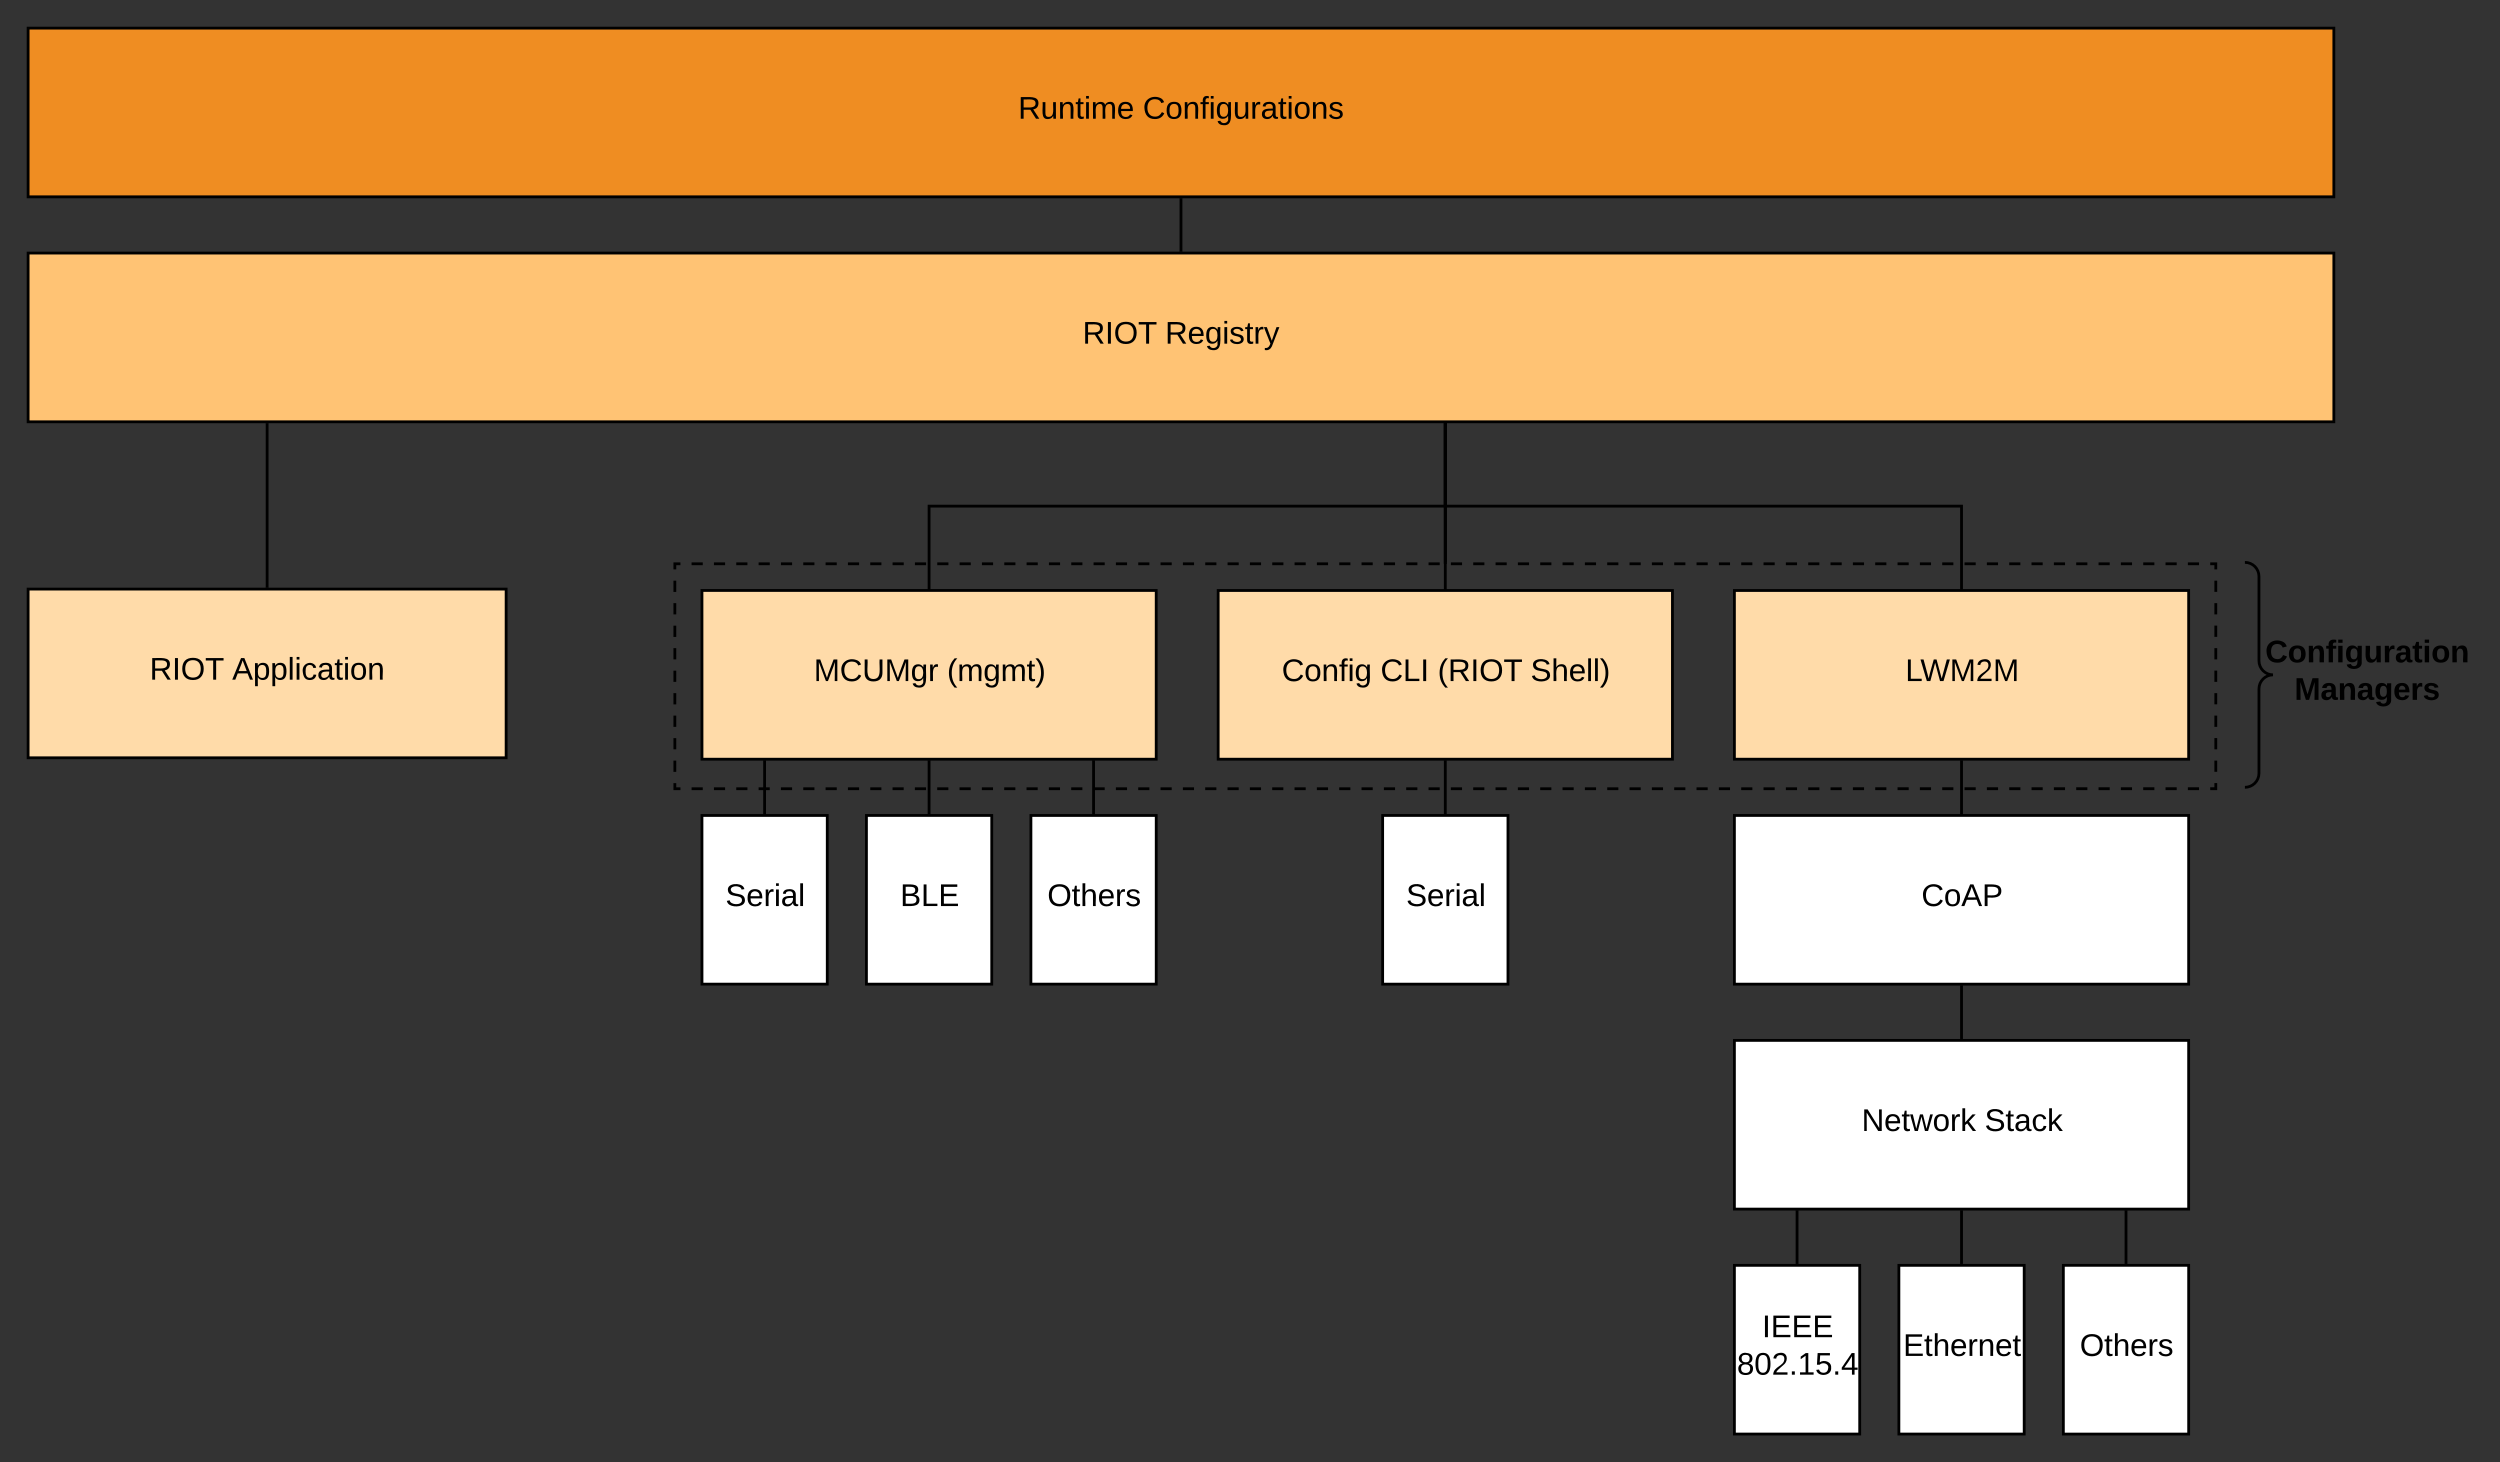 <svg xmlns="http://www.w3.org/2000/svg" xmlns:xlink="http://www.w3.org/1999/xlink" xmlns:lucid="lucid" width="1778.18" height="1040"><rect width="100%" height="100%" fill="#333333" stroke="none"/><g transform="translate(-40 -20)" lucid:page-tab-id="0_0"><path d="M520 421h1096.02v160H520z" fill-opacity="0"/><path d="M531.9 421h7.96m7.94 0h7.94m7.94 0h7.94m7.95 0h7.94m7.95 0h7.94m7.93 0h7.95m7.94 0h7.94m7.94 0h7.95m7.94 0h7.93m7.94 0h7.94m7.96 0h7.94m7.94 0h7.94m7.95 0h7.94m7.94 0h7.95m7.94 0h7.94m7.94 0h7.94m7.94 0H794m7.95 0h7.94m7.93 0h7.94m7.95 0h7.94m7.94 0h7.94m7.94 0h7.95m7.94 0h7.94m7.95 0h7.94m7.94 0h7.94m7.94 0h7.94m7.95 0h7.95m7.94 0h7.93m7.94 0h7.95m7.94 0h7.94m7.94 0h7.95m7.93 0h7.94m7.94 0h7.95m7.95 0h7.94m7.94 0h7.94m7.94 0h7.95m7.95 0h7.94m7.93 0h7.95m7.94 0h7.94m7.94 0h7.94m7.95 0h7.93m7.94 0h7.94m7.95 0h7.95m7.94 0h7.94m7.94 0h7.95m7.94 0h7.95m7.94 0h7.93m7.95 0h7.94m7.94 0h7.94m7.94 0h7.95m7.93 0h7.94m7.94 0h7.96m7.94 0h7.94m7.94 0h7.94m7.95 0h7.94m7.95 0h7.94m7.94 0h7.94m7.94 0h7.94m7.94 0h7.95m7.94 0h7.93m7.94 0h7.94m7.96 0h7.94m7.94 0h7.94m7.95 0h7.94m7.94 0h7.95m7.94 0h7.94m7.94 0h7.94m7.94 0h7.94m7.95 0h3.97v4m0 8v8m0 8v8m0 8v8m0 8v8m0 8v8m0 8v8m0 8v8m0 8v8m0 8v8m0 8v4h-3.97m-7.95 0h-7.94m-7.94 0h-7.94m-7.94 0h-7.95m-7.95 0h-7.94m-7.93 0h-7.94m-7.95 0h-7.94m-7.94 0h-7.94m-7.95 0h-7.93m-7.94 0h-7.94m-7.95 0h-7.95m-7.94 0h-7.94m-7.94 0h-7.94m-7.95 0h-7.95m-7.94 0h-7.93m-7.95 0h-7.94m-7.94 0h-7.94m-7.94 0H1342m-7.93 0h-7.94m-7.94 0h-7.96m-7.94 0h-7.94m-7.94 0h-7.94m-7.95 0h-7.94m-7.95 0h-7.94m-7.93 0h-7.95m-7.94 0h-7.94m-7.94 0h-7.95m-7.94 0h-7.93m-7.94 0h-7.94m-7.96 0h-7.94m-7.94 0h-7.94m-7.94 0h-7.95m-7.94 0h-7.95m-7.94 0h-7.94m-7.94 0h-7.94m-7.94 0h-7.94m-7.95 0h-7.94m-7.93 0h-7.94m-7.94 0h-7.96m-7.94 0h-7.94m-7.94 0h-7.95m-7.94 0h-7.94m-7.95 0h-7.94m-7.94 0h-7.94m-7.94 0h-7.94m-7.95 0h-7.95m-7.94 0h-7.93m-7.94 0h-7.95m-7.94 0h-7.94m-7.94 0h-7.94m-7.95 0h-7.94m-7.94 0h-7.95m-7.95 0h-7.94m-7.94 0h-7.94m-7.94 0h-7.95m-7.95 0h-7.94m-7.93 0h-7.94m-7.95 0h-7.94m-7.94 0h-7.94m-7.95 0h-7.93m-7.94 0H659m-7.95 0h-7.95m-7.94 0h-7.94m-7.94 0h-7.95m-7.94 0h-7.95m-7.94 0h-7.93m-7.95 0h-7.94m-7.94 0h-7.94m-7.94 0h-7.95m-7.93 0H520v-4m0-8v-8m0-8v-8m0-8v-8m0-8v-8m0-8v-8m0-8v-8m0-8v-8m0-8v-8m0-8v-8m0-8v-4h3.97" stroke="#000" stroke-width="2" fill="none"/><path d="M60 200h1640v120H60z" stroke="#000" stroke-width="2" fill="#ffc374"/><use xlink:href="#a" transform="matrix(1,0,0,1,65,205) translate(745 59.444)"/><use xlink:href="#b" transform="matrix(1,0,0,1,65,205) translate(803.704 59.444)"/><path d="M539.28 600h89.13v120H539.3z" stroke="#000" stroke-width="2" fill="#fff"/><use xlink:href="#c" transform="matrix(1,0,0,1,544.276,605) translate(11.698 59.444)"/><path d="M656.27 600h89.13v120h-89.13z" stroke="#000" stroke-width="2" fill="#fff"/><use xlink:href="#d" transform="matrix(1,0,0,1,661.266,605) translate(19.012 59.444)"/><path d="M773.26 600h89.13v120h-89.14z" stroke="#000" stroke-width="2" fill="#fff"/><use xlink:href="#e" transform="matrix(1,0,0,1,778.256,605) translate(6.698 59.444)"/><path d="M539.28 440h323.1v120H539.3z" stroke="#000" stroke-width="2" fill="#ffdba9"/><use xlink:href="#f" transform="matrix(1,0,0,1,544.276,445) translate(74.562 59.444)"/><use xlink:href="#g" transform="matrix(1,0,0,1,544.276,445) translate(169.315 59.444)"/><path d="M906.45 440h323.12v120H906.45z" stroke="#000" stroke-width="2" fill="#ffdba9"/><use xlink:href="#h" transform="matrix(1,0,0,1,911.452,445) translate(40.21 59.444)"/><use xlink:href="#i" transform="matrix(1,0,0,1,911.452,445) translate(110.457 59.444)"/><use xlink:href="#j" transform="matrix(1,0,0,1,911.452,445) translate(151.136 59.444)"/><use xlink:href="#k" transform="matrix(1,0,0,1,911.452,445) translate(217.185 59.444)"/><path d="M1273.63 440h323.1v120h-323.1z" stroke="#000" stroke-width="2" fill="#ffdba9"/><use xlink:href="#l" transform="matrix(1,0,0,1,1278.627,445) translate(116.568 59.444)"/><path d="M60 439h340v120H60z" stroke="#000" stroke-width="2" fill="#ffdba9"/><use xlink:href="#a" transform="matrix(1,0,0,1,65,444) translate(81.42 59.444)"/><use xlink:href="#m" transform="matrix(1,0,0,1,65,444) translate(140.123 59.444)"/><path d="M1273.63 600h323.1v120h-323.1z" stroke="#000" stroke-width="2" fill="#fff"/><use xlink:href="#n" transform="matrix(1,0,0,1,1278.627,605) translate(128.019 59.444)"/><path d="M1273.63 760h323.1v120h-323.1z" stroke="#000" stroke-width="2" fill="#fff"/><use xlink:href="#o" transform="matrix(1,0,0,1,1278.627,765) translate(85.488 59.444)"/><use xlink:href="#p" transform="matrix(1,0,0,1,1278.627,765) translate(172.957 59.444)"/><path d="M1273.63 920h89.13v120h-89.13z" stroke="#000" stroke-width="2" fill="#fff"/><use xlink:href="#q" transform="matrix(1,0,0,1,1278.627,925) translate(14.691 46.111)"/><use xlink:href="#r" transform="matrix(1,0,0,1,1278.627,925) translate(-3.21 72.778)"/><path d="M1390.62 920h89.13v120h-89.13z" stroke="#000" stroke-width="2" fill="#fff"/><use xlink:href="#s" transform="matrix(1,0,0,1,1395.617,925) translate(-1.944 59.444)"/><path d="M1507.6 920h89.14v120h-89.13z" stroke="#000" stroke-width="2" fill="#fff"/><use xlink:href="#e" transform="matrix(1,0,0,1,1512.607,925) translate(6.698 59.444)"/><path d="M1023.44 600h89.14v120h-89.14z" stroke="#000" stroke-width="2" fill="#fff"/><use xlink:href="#c" transform="matrix(1,0,0,1,1028.442,605) translate(11.698 59.444)"/><path d="M60 40h1640v120H60z" stroke="#000" stroke-width="2" fill="#ef8d22"/><use xlink:href="#t" transform="matrix(1,0,0,1,65,45) translate(699.167 59.444)"/><use xlink:href="#u" transform="matrix(1,0,0,1,65,45) translate(787.87 59.444)"/><path d="M1068 599v-38" stroke="#000" stroke-width="2" fill="none"/><path d="M1069 600h-2v-1h2zM1069 561h-2v-1h2z"/><path d="M817.82 599v-38" stroke="#000" stroke-width="2" fill="none"/><path d="M818.82 600h-2v-1h2zM818.82 561h-2v-1h2z"/><path d="M700.83 599v-38" stroke="#000" stroke-width="2" fill="none"/><path d="M701.83 600h-2v-1h2zM701.83 561h-2v-1h2z"/><path d="M583.84 599v-38" stroke="#000" stroke-width="2" fill="none"/><path d="M584.84 600h-2v-1h2zM584.84 561h-2v-1h2z"/><path d="M1435.18 599v-38" stroke="#000" stroke-width="2" fill="none"/><path d="M1436.18 600h-2v-1h2zM1436.18 561h-2v-1h2z"/><path d="M1435.18 759v-38" stroke="#000" stroke-width="2" fill="none"/><path d="M1436.18 760h-2v-1h2zM1436.18 721h-2v-1h2z"/><path d="M1318.2 919v-38" stroke="#000" stroke-width="2" fill="none"/><path d="M1319.2 920h-2v-1h2zM1319.2 881h-2v-1h2z"/><path d="M1435.18 919v-38" stroke="#000" stroke-width="2" fill="none"/><path d="M1436.18 920h-2v-1h2zM1436.18 881h-2v-1h2z"/><path d="M1552.17 919v-38" stroke="#000" stroke-width="2" fill="none"/><path d="M1553.17 920h-2v-1h2zM1553.17 881h-2v-1h2z"/><path d="M880 199v-38" stroke="#000" stroke-width="2" fill="none"/><path d="M881 200h-2v-1h2zM881 161h-2v-1h2z"/><path d="M1636.74 420H1780v160h-143.26z" fill="none"/><path d="M1636.74 580c5.52 0 10-4.48 10-10v-60c0-5.52 4.48-10 10-10-5.52 0-10-4.48-10-10v-60c0-5.52-4.48-10-10-10" stroke="#000" stroke-width="2" fill="none"/><use xlink:href="#v" transform="matrix(1,0,0,1,1671.742,425) translate(-20.562 66.111)"/><use xlink:href="#w" transform="matrix(1,0,0,1,1671.742,425) translate(0.241 92.778)"/><path d="M230 438V321" stroke="#000" stroke-width="2" fill="none"/><path d="M231 439h-2v-1h2zM231 321h-2v-1h2z"/><path d="M1068 420v-99" stroke="#000" stroke-width="2" fill="none"/><path d="M1069 421h-2v-1h2zM1069 321h-2v-1h2z"/><path d="M700.83 439v-59H1068v-59" stroke="#000" stroke-width="2" fill="none"/><path d="M701.83 440h-2v-1h2zM1069 321h-2v-1h2z"/><path d="M1068 420v-99" stroke="#000" stroke-width="2" fill="none"/><path d="M1069 421h-2v-1h2zM1069 321h-2v-1h2z"/><path d="M1068 439V321" stroke="#000" stroke-width="2" fill="none"/><path d="M1069 440h-2v-1h2zM1069 321h-2v-1h2z"/><path d="M1435.18 439v-59H1068v-59" stroke="#000" stroke-width="2" fill="none"/><path d="M1436.18 440h-2v-1h2zM1069 321h-2v-1h2z"/><defs><path d="M233-177c-1 41-23 64-60 70L243 0h-38l-65-103H63V0H30v-248c88 3 205-21 203 71zM63-129c60-2 137 13 137-47 0-61-80-42-137-45v92" id="x"/><path d="M33 0v-248h34V0H33" id="y"/><path d="M140-251c81 0 123 46 123 126C263-46 219 4 140 4 59 4 17-45 17-125s42-126 123-126zm0 227c63 0 89-41 89-101s-29-99-89-99c-61 0-89 39-89 99S79-25 140-24" id="z"/><path d="M127-220V0H93v-220H8v-28h204v28h-85" id="A"/><g id="a"><use transform="matrix(0.062,0,0,0.062,0,0)" xlink:href="#x"/><use transform="matrix(0.062,0,0,0.062,15.988,0)" xlink:href="#y"/><use transform="matrix(0.062,0,0,0.062,22.16,0)" xlink:href="#z"/><use transform="matrix(0.062,0,0,0.062,39.444,0)" xlink:href="#A"/></g><path d="M100-194c63 0 86 42 84 106H49c0 40 14 67 53 68 26 1 43-12 49-29l28 8c-11 28-37 45-77 45C44 4 14-33 15-96c1-61 26-98 85-98zm52 81c6-60-76-77-97-28-3 7-6 17-6 28h103" id="B"/><path d="M177-190C167-65 218 103 67 71c-23-6-38-20-44-43l32-5c15 47 100 32 89-28v-30C133-14 115 1 83 1 29 1 15-40 15-95c0-56 16-97 71-98 29-1 48 16 59 35 1-10 0-23 2-32h30zM94-22c36 0 50-32 50-73 0-42-14-75-50-75-39 0-46 34-46 75s6 73 46 73" id="C"/><path d="M24-231v-30h32v30H24zM24 0v-190h32V0H24" id="D"/><path d="M135-143c-3-34-86-38-87 0 15 53 115 12 119 90S17 21 10-45l28-5c4 36 97 45 98 0-10-56-113-15-118-90-4-57 82-63 122-42 12 7 21 19 24 35" id="E"/><path d="M59-47c-2 24 18 29 38 22v24C64 9 27 4 27-40v-127H5v-23h24l9-43h21v43h35v23H59v120" id="F"/><path d="M114-163C36-179 61-72 57 0H25l-1-190h30c1 12-1 29 2 39 6-27 23-49 58-41v29" id="G"/><path d="M179-190L93 31C79 59 56 82 12 73V49c39 6 53-20 64-50L1-190h34L92-34l54-156h33" id="H"/><g id="b"><use transform="matrix(0.062,0,0,0.062,0,0)" xlink:href="#x"/><use transform="matrix(0.062,0,0,0.062,15.988,0)" xlink:href="#B"/><use transform="matrix(0.062,0,0,0.062,28.333,0)" xlink:href="#C"/><use transform="matrix(0.062,0,0,0.062,40.679,0)" xlink:href="#D"/><use transform="matrix(0.062,0,0,0.062,45.556,0)" xlink:href="#E"/><use transform="matrix(0.062,0,0,0.062,56.667,0)" xlink:href="#F"/><use transform="matrix(0.062,0,0,0.062,62.84,0)" xlink:href="#G"/><use transform="matrix(0.062,0,0,0.062,70.185,0)" xlink:href="#H"/></g><path d="M185-189c-5-48-123-54-124 2 14 75 158 14 163 119 3 78-121 87-175 55-17-10-28-26-33-46l33-7c5 56 141 63 141-1 0-78-155-14-162-118-5-82 145-84 179-34 5 7 8 16 11 25" id="I"/><path d="M141-36C126-15 110 5 73 4 37 3 15-17 15-53c-1-64 63-63 125-63 3-35-9-54-41-54-24 1-41 7-42 31l-33-3c5-37 33-52 76-52 45 0 72 20 72 64v82c-1 20 7 32 28 27v20c-31 9-61-2-59-35zM48-53c0 20 12 33 32 33 41-3 63-29 60-74-43 2-92-5-92 41" id="J"/><path d="M24 0v-261h32V0H24" id="K"/><g id="c"><use transform="matrix(0.062,0,0,0.062,0,0)" xlink:href="#I"/><use transform="matrix(0.062,0,0,0.062,14.815,0)" xlink:href="#B"/><use transform="matrix(0.062,0,0,0.062,27.16,0)" xlink:href="#G"/><use transform="matrix(0.062,0,0,0.062,34.506,0)" xlink:href="#D"/><use transform="matrix(0.062,0,0,0.062,39.383,0)" xlink:href="#J"/><use transform="matrix(0.062,0,0,0.062,51.728,0)" xlink:href="#K"/></g><path d="M160-131c35 5 61 23 61 61C221 17 115-2 30 0v-248c76 3 177-17 177 60 0 33-19 50-47 57zm-97-11c50-1 110 9 110-42 0-47-63-36-110-37v79zm0 115c55-2 124 14 124-45 0-56-70-42-124-44v89" id="L"/><path d="M30 0v-248h33v221h125V0H30" id="M"/><path d="M30 0v-248h187v28H63v79h144v27H63v87h162V0H30" id="N"/><g id="d"><use transform="matrix(0.062,0,0,0.062,0,0)" xlink:href="#L"/><use transform="matrix(0.062,0,0,0.062,14.815,0)" xlink:href="#M"/><use transform="matrix(0.062,0,0,0.062,27.16,0)" xlink:href="#N"/></g><path d="M106-169C34-169 62-67 57 0H25v-261h32l-1 103c12-21 28-36 61-36 89 0 53 116 60 194h-32v-121c2-32-8-49-39-48" id="O"/><g id="e"><use transform="matrix(0.062,0,0,0.062,0,0)" xlink:href="#z"/><use transform="matrix(0.062,0,0,0.062,17.284,0)" xlink:href="#F"/><use transform="matrix(0.062,0,0,0.062,23.457,0)" xlink:href="#O"/><use transform="matrix(0.062,0,0,0.062,35.802,0)" xlink:href="#B"/><use transform="matrix(0.062,0,0,0.062,48.148,0)" xlink:href="#G"/><use transform="matrix(0.062,0,0,0.062,55.494,0)" xlink:href="#E"/></g><path d="M240 0l2-218c-23 76-54 145-80 218h-23L58-218 59 0H30v-248h44l77 211c21-75 51-140 76-211h43V0h-30" id="P"/><path d="M212-179c-10-28-35-45-73-45-59 0-87 40-87 99 0 60 29 101 89 101 43 0 62-24 78-52l27 14C228-24 195 4 139 4 59 4 22-46 18-125c-6-104 99-153 187-111 19 9 31 26 39 46" id="Q"/><path d="M232-93c-1 65-40 97-104 97C67 4 28-28 28-90v-158h33c8 89-33 224 67 224 102 0 64-133 71-224h33v155" id="R"/><g id="f"><use transform="matrix(0.062,0,0,0.062,0,0)" xlink:href="#P"/><use transform="matrix(0.062,0,0,0.062,18.457,0)" xlink:href="#Q"/><use transform="matrix(0.062,0,0,0.062,34.444,0)" xlink:href="#R"/><use transform="matrix(0.062,0,0,0.062,50.432,0)" xlink:href="#P"/><use transform="matrix(0.062,0,0,0.062,68.889,0)" xlink:href="#C"/><use transform="matrix(0.062,0,0,0.062,81.235,0)" xlink:href="#G"/></g><path d="M87 75C49 33 22-17 22-94c0-76 28-126 65-167h31c-38 41-64 92-64 168S80 34 118 75H87" id="S"/><path d="M210-169c-67 3-38 105-44 169h-31v-121c0-29-5-50-35-48C34-165 62-65 56 0H25l-1-190h30c1 10-1 24 2 32 10-44 99-50 107 0 11-21 27-35 58-36 85-2 47 119 55 194h-31v-121c0-29-5-49-35-48" id="T"/><path d="M33-261c38 41 65 92 65 168S71 34 33 75H2C39 34 66-17 66-93S39-220 2-261h31" id="U"/><g id="g"><use transform="matrix(0.062,0,0,0.062,0,0)" xlink:href="#S"/><use transform="matrix(0.062,0,0,0.062,7.346,0)" xlink:href="#T"/><use transform="matrix(0.062,0,0,0.062,25.802,0)" xlink:href="#C"/><use transform="matrix(0.062,0,0,0.062,38.148,0)" xlink:href="#T"/><use transform="matrix(0.062,0,0,0.062,56.605,0)" xlink:href="#F"/><use transform="matrix(0.062,0,0,0.062,62.778,0)" xlink:href="#U"/></g><path d="M100-194c62-1 85 37 85 99 1 63-27 99-86 99S16-35 15-95c0-66 28-99 85-99zM99-20c44 1 53-31 53-75 0-43-8-75-51-75s-53 32-53 75 10 74 51 75" id="V"/><path d="M117-194c89-4 53 116 60 194h-32v-121c0-31-8-49-39-48C34-167 62-67 57 0H25l-1-190h30c1 10-1 24 2 32 11-22 29-35 61-36" id="W"/><path d="M101-234c-31-9-42 10-38 44h38v23H63V0H32v-167H5v-23h27c-7-52 17-82 69-68v24" id="X"/><g id="h"><use transform="matrix(0.062,0,0,0.062,0,0)" xlink:href="#Q"/><use transform="matrix(0.062,0,0,0.062,15.988,0)" xlink:href="#V"/><use transform="matrix(0.062,0,0,0.062,28.333,0)" xlink:href="#W"/><use transform="matrix(0.062,0,0,0.062,40.679,0)" xlink:href="#X"/><use transform="matrix(0.062,0,0,0.062,46.852,0)" xlink:href="#D"/><use transform="matrix(0.062,0,0,0.062,51.728,0)" xlink:href="#C"/></g><g id="i"><use transform="matrix(0.062,0,0,0.062,0,0)" xlink:href="#Q"/><use transform="matrix(0.062,0,0,0.062,15.988,0)" xlink:href="#M"/><use transform="matrix(0.062,0,0,0.062,28.333,0)" xlink:href="#y"/></g><g id="j"><use transform="matrix(0.062,0,0,0.062,0,0)" xlink:href="#S"/><use transform="matrix(0.062,0,0,0.062,7.346,0)" xlink:href="#x"/><use transform="matrix(0.062,0,0,0.062,23.333,0)" xlink:href="#y"/><use transform="matrix(0.062,0,0,0.062,29.506,0)" xlink:href="#z"/><use transform="matrix(0.062,0,0,0.062,46.79,0)" xlink:href="#A"/></g><g id="k"><use transform="matrix(0.062,0,0,0.062,0,0)" xlink:href="#I"/><use transform="matrix(0.062,0,0,0.062,14.815,0)" xlink:href="#O"/><use transform="matrix(0.062,0,0,0.062,27.16,0)" xlink:href="#B"/><use transform="matrix(0.062,0,0,0.062,39.506,0)" xlink:href="#K"/><use transform="matrix(0.062,0,0,0.062,44.383,0)" xlink:href="#K"/><use transform="matrix(0.062,0,0,0.062,49.259,0)" xlink:href="#U"/></g><path d="M266 0h-40l-56-210L115 0H75L2-248h35L96-30l15-64 43-154h32l59 218 59-218h35" id="Y"/><path d="M101-251c82-7 93 87 43 132L82-64C71-53 59-42 53-27h129V0H18c2-99 128-94 128-182 0-28-16-43-45-43s-46 15-49 41l-32-3c6-41 34-60 81-64" id="Z"/><g id="l"><use transform="matrix(0.062,0,0,0.062,0,0)" xlink:href="#M"/><use transform="matrix(0.062,0,0,0.062,10.679,0)" xlink:href="#Y"/><use transform="matrix(0.062,0,0,0.062,31.605,0)" xlink:href="#P"/><use transform="matrix(0.062,0,0,0.062,50.062,0)" xlink:href="#Z"/><use transform="matrix(0.062,0,0,0.062,62.407,0)" xlink:href="#P"/></g><path d="M205 0l-28-72H64L36 0H1l101-248h38L239 0h-34zm-38-99l-47-123c-12 45-31 82-46 123h93" id="aa"/><path d="M115-194c55 1 70 41 70 98S169 2 115 4C84 4 66-9 55-30l1 105H24l-1-265h31l2 30c10-21 28-34 59-34zm-8 174c40 0 45-34 45-75s-6-73-45-74c-42 0-51 32-51 76 0 43 10 73 51 73" id="ab"/><path d="M96-169c-40 0-48 33-48 73s9 75 48 75c24 0 41-14 43-38l32 2c-6 37-31 61-74 61-59 0-76-41-82-99-10-93 101-131 147-64 4 7 5 14 7 22l-32 3c-4-21-16-35-41-35" id="ac"/><g id="m"><use transform="matrix(0.062,0,0,0.062,0,0)" xlink:href="#aa"/><use transform="matrix(0.062,0,0,0.062,14.815,0)" xlink:href="#ab"/><use transform="matrix(0.062,0,0,0.062,27.16,0)" xlink:href="#ab"/><use transform="matrix(0.062,0,0,0.062,39.506,0)" xlink:href="#K"/><use transform="matrix(0.062,0,0,0.062,44.383,0)" xlink:href="#D"/><use transform="matrix(0.062,0,0,0.062,49.259,0)" xlink:href="#ac"/><use transform="matrix(0.062,0,0,0.062,60.37,0)" xlink:href="#J"/><use transform="matrix(0.062,0,0,0.062,72.716,0)" xlink:href="#F"/><use transform="matrix(0.062,0,0,0.062,78.889,0)" xlink:href="#D"/><use transform="matrix(0.062,0,0,0.062,83.765,0)" xlink:href="#V"/><use transform="matrix(0.062,0,0,0.062,96.111,0)" xlink:href="#W"/></g><path d="M30-248c87 1 191-15 191 75 0 78-77 80-158 76V0H30v-248zm33 125c57 0 124 11 124-50 0-59-68-47-124-48v98" id="ad"/><g id="n"><use transform="matrix(0.062,0,0,0.062,0,0)" xlink:href="#Q"/><use transform="matrix(0.062,0,0,0.062,15.988,0)" xlink:href="#V"/><use transform="matrix(0.062,0,0,0.062,28.333,0)" xlink:href="#aa"/><use transform="matrix(0.062,0,0,0.062,43.148,0)" xlink:href="#ad"/></g><path d="M190 0L58-211 59 0H30v-248h39L202-35l-2-213h31V0h-41" id="ae"/><path d="M206 0h-36l-40-164L89 0H53L-1-190h32L70-26l43-164h34l41 164 42-164h31" id="af"/><path d="M143 0L79-87 56-68V0H24v-261h32v163l83-92h37l-77 82L181 0h-38" id="ag"/><g id="o"><use transform="matrix(0.062,0,0,0.062,0,0)" xlink:href="#ae"/><use transform="matrix(0.062,0,0,0.062,15.988,0)" xlink:href="#B"/><use transform="matrix(0.062,0,0,0.062,28.333,0)" xlink:href="#F"/><use transform="matrix(0.062,0,0,0.062,34.506,0)" xlink:href="#af"/><use transform="matrix(0.062,0,0,0.062,50.494,0)" xlink:href="#V"/><use transform="matrix(0.062,0,0,0.062,62.84,0)" xlink:href="#G"/><use transform="matrix(0.062,0,0,0.062,70.185,0)" xlink:href="#ag"/></g><g id="p"><use transform="matrix(0.062,0,0,0.062,0,0)" xlink:href="#I"/><use transform="matrix(0.062,0,0,0.062,14.815,0)" xlink:href="#F"/><use transform="matrix(0.062,0,0,0.062,20.988,0)" xlink:href="#J"/><use transform="matrix(0.062,0,0,0.062,33.333,0)" xlink:href="#ac"/><use transform="matrix(0.062,0,0,0.062,44.444,0)" xlink:href="#ag"/></g><g id="q"><use transform="matrix(0.062,0,0,0.062,0,0)" xlink:href="#y"/><use transform="matrix(0.062,0,0,0.062,6.173,0)" xlink:href="#N"/><use transform="matrix(0.062,0,0,0.062,20.988,0)" xlink:href="#N"/><use transform="matrix(0.062,0,0,0.062,35.802,0)" xlink:href="#N"/></g><path d="M134-131c28 9 52 24 51 62-1 50-34 73-85 73S17-19 16-69c0-36 21-54 49-61-75-25-45-126 34-121 46 3 78 18 79 63 0 33-17 51-44 57zm-34-11c31 1 46-15 46-44 0-28-17-43-47-42-29 0-46 13-45 42 1 28 16 44 46 44zm1 122c35 0 51-18 51-52 0-30-18-46-53-46-33 0-51 17-51 47 0 34 19 51 53 51" id="ah"/><path d="M101-251c68 0 85 55 85 127S166 4 100 4C33 4 14-52 14-124c0-73 17-127 87-127zm-1 229c47 0 54-49 54-102s-4-102-53-102c-51 0-55 48-55 102 0 53 5 102 54 102" id="ai"/><path d="M33 0v-38h34V0H33" id="aj"/><path d="M27 0v-27h64v-190l-56 39v-29l58-41h29v221h61V0H27" id="ak"/><path d="M54-142c48-35 137-8 131 61C196 18 31 33 14-55l32-4c7 23 22 37 52 37 35-1 51-22 54-58 4-55-73-65-99-34H22l8-134h141v27H59" id="al"/><path d="M155-56V0h-30v-56H8v-25l114-167h33v167h35v25h-35zm-30-156c-27 46-58 90-88 131h88v-131" id="am"/><g id="r"><use transform="matrix(0.062,0,0,0.062,0,0)" xlink:href="#ah"/><use transform="matrix(0.062,0,0,0.062,12.346,0)" xlink:href="#ai"/><use transform="matrix(0.062,0,0,0.062,24.691,0)" xlink:href="#Z"/><use transform="matrix(0.062,0,0,0.062,37.037,0)" xlink:href="#aj"/><use transform="matrix(0.062,0,0,0.062,43.21,0)" xlink:href="#ak"/><use transform="matrix(0.062,0,0,0.062,55.556,0)" xlink:href="#al"/><use transform="matrix(0.062,0,0,0.062,67.901,0)" xlink:href="#aj"/><use transform="matrix(0.062,0,0,0.062,74.074,0)" xlink:href="#am"/></g><g id="s"><use transform="matrix(0.062,0,0,0.062,0,0)" xlink:href="#N"/><use transform="matrix(0.062,0,0,0.062,14.815,0)" xlink:href="#F"/><use transform="matrix(0.062,0,0,0.062,20.988,0)" xlink:href="#O"/><use transform="matrix(0.062,0,0,0.062,33.333,0)" xlink:href="#B"/><use transform="matrix(0.062,0,0,0.062,45.679,0)" xlink:href="#G"/><use transform="matrix(0.062,0,0,0.062,53.025,0)" xlink:href="#W"/><use transform="matrix(0.062,0,0,0.062,65.37,0)" xlink:href="#B"/><use transform="matrix(0.062,0,0,0.062,77.716,0)" xlink:href="#F"/></g><path d="M84 4C-5 8 30-112 23-190h32v120c0 31 7 50 39 49 72-2 45-101 50-169h31l1 190h-30c-1-10 1-25-2-33-11 22-28 36-60 37" id="an"/><g id="t"><use transform="matrix(0.062,0,0,0.062,0,0)" xlink:href="#x"/><use transform="matrix(0.062,0,0,0.062,15.988,0)" xlink:href="#an"/><use transform="matrix(0.062,0,0,0.062,28.333,0)" xlink:href="#W"/><use transform="matrix(0.062,0,0,0.062,40.679,0)" xlink:href="#F"/><use transform="matrix(0.062,0,0,0.062,46.852,0)" xlink:href="#D"/><use transform="matrix(0.062,0,0,0.062,51.728,0)" xlink:href="#T"/><use transform="matrix(0.062,0,0,0.062,70.185,0)" xlink:href="#B"/></g><g id="u"><use transform="matrix(0.062,0,0,0.062,0,0)" xlink:href="#Q"/><use transform="matrix(0.062,0,0,0.062,15.988,0)" xlink:href="#V"/><use transform="matrix(0.062,0,0,0.062,28.333,0)" xlink:href="#W"/><use transform="matrix(0.062,0,0,0.062,40.679,0)" xlink:href="#X"/><use transform="matrix(0.062,0,0,0.062,46.852,0)" xlink:href="#D"/><use transform="matrix(0.062,0,0,0.062,51.728,0)" xlink:href="#C"/><use transform="matrix(0.062,0,0,0.062,64.074,0)" xlink:href="#an"/><use transform="matrix(0.062,0,0,0.062,76.42,0)" xlink:href="#G"/><use transform="matrix(0.062,0,0,0.062,83.765,0)" xlink:href="#J"/><use transform="matrix(0.062,0,0,0.062,96.111,0)" xlink:href="#F"/><use transform="matrix(0.062,0,0,0.062,102.284,0)" xlink:href="#D"/><use transform="matrix(0.062,0,0,0.062,107.16,0)" xlink:href="#V"/><use transform="matrix(0.062,0,0,0.062,119.506,0)" xlink:href="#W"/><use transform="matrix(0.062,0,0,0.062,131.852,0)" xlink:href="#E"/></g><path d="M67-125c0 53 21 87 73 88 37 1 54-22 65-47l45 17C233-25 199 4 140 4 58 4 20-42 15-125 8-235 124-281 211-232c18 10 29 29 36 50l-46 12c-8-25-30-41-62-41-52 0-71 34-72 86" id="ao"/><path d="M110-194c64 0 96 36 96 99 0 64-35 99-97 99-61 0-95-36-95-99 0-62 34-99 96-99zm-1 164c35 0 45-28 45-65 0-40-10-65-43-65-34 0-45 26-45 65 0 36 10 65 43 65" id="ap"/><path d="M135-194c87-1 58 113 63 194h-50c-7-57 23-157-34-157-59 0-34 97-39 157H25l-1-190h47c2 12-1 28 3 38 12-26 28-41 61-42" id="aq"/><path d="M121-226c-27-7-43 5-38 36h38v33H83V0H34v-157H6v-33h28c-9-59 32-81 87-68v32" id="ar"/><path d="M25-224v-37h50v37H25zM25 0v-190h50V0H25" id="as"/><path d="M195-6C206 82 75 100 31 46c-4-6-6-13-8-21l49-6c3 16 16 24 34 25 40 0 42-37 40-79-11 22-30 35-61 35-53 0-70-43-70-97 0-56 18-96 73-97 30 0 46 14 59 34l2-30h47zm-90-29c32 0 41-27 41-63 0-35-9-62-40-62-32 0-39 29-40 63 0 36 9 62 39 62" id="at"/><path d="M85 4C-2 5 27-109 22-190h50c7 57-23 150 33 157 60-5 35-97 40-157h50l1 190h-47c-2-12 1-28-3-38-12 25-28 42-61 42" id="au"/><path d="M135-150c-39-12-60 13-60 57V0H25l-1-190h47c2 13-1 29 3 40 6-28 27-53 61-41v41" id="av"/><path d="M133-34C117-15 103 5 69 4 32 3 11-16 11-54c-1-60 55-63 116-61 1-26-3-47-28-47-18 1-26 9-28 27l-52-2c7-38 36-58 82-57s74 22 75 68l1 82c-1 14 12 18 25 15v27c-30 8-71 5-69-32zm-48 3c29 0 43-24 42-57-32 0-66-3-65 30 0 17 8 27 23 27" id="aw"/><path d="M115-3C79 11 28 4 28-45v-112H4v-33h27l15-45h31v45h36v33H77v99c-1 23 16 31 38 25v30" id="ax"/><g id="v"><use transform="matrix(0.062,0,0,0.062,0,0)" xlink:href="#ao"/><use transform="matrix(0.062,0,0,0.062,15.988,0)" xlink:href="#ap"/><use transform="matrix(0.062,0,0,0.062,29.506,0)" xlink:href="#aq"/><use transform="matrix(0.062,0,0,0.062,43.025,0)" xlink:href="#ar"/><use transform="matrix(0.062,0,0,0.062,50.37,0)" xlink:href="#as"/><use transform="matrix(0.062,0,0,0.062,56.543,0)" xlink:href="#at"/><use transform="matrix(0.062,0,0,0.062,70.062,0)" xlink:href="#au"/><use transform="matrix(0.062,0,0,0.062,83.58,0)" xlink:href="#av"/><use transform="matrix(0.062,0,0,0.062,92.222,0)" xlink:href="#aw"/><use transform="matrix(0.062,0,0,0.062,104.568,0)" xlink:href="#ax"/><use transform="matrix(0.062,0,0,0.062,111.914,0)" xlink:href="#as"/><use transform="matrix(0.062,0,0,0.062,118.086,0)" xlink:href="#ap"/><use transform="matrix(0.062,0,0,0.062,131.605,0)" xlink:href="#aq"/></g><path d="M230 0l2-204L168 0h-37L68-204 70 0H24v-248h70l56 185 57-185h69V0h-46" id="ay"/><path d="M185-48c-13 30-37 53-82 52C43 2 14-33 14-96s30-98 90-98c62 0 83 45 84 108H66c0 31 8 55 39 56 18 0 30-7 34-22zm-45-69c5-46-57-63-70-21-2 6-4 13-4 21h74" id="az"/><path d="M137-138c1-29-70-34-71-4 15 46 118 7 119 86 1 83-164 76-172 9l43-7c4 19 20 25 44 25 33 8 57-30 24-41C81-84 22-81 20-136c-2-80 154-74 161-7" id="aA"/><g id="w"><use transform="matrix(0.062,0,0,0.062,0,0)" xlink:href="#ay"/><use transform="matrix(0.062,0,0,0.062,18.457,0)" xlink:href="#aw"/><use transform="matrix(0.062,0,0,0.062,30.802,0)" xlink:href="#aq"/><use transform="matrix(0.062,0,0,0.062,44.321,0)" xlink:href="#aw"/><use transform="matrix(0.062,0,0,0.062,56.667,0)" xlink:href="#at"/><use transform="matrix(0.062,0,0,0.062,70.185,0)" xlink:href="#az"/><use transform="matrix(0.062,0,0,0.062,82.531,0)" xlink:href="#av"/><use transform="matrix(0.062,0,0,0.062,91.173,0)" xlink:href="#aA"/></g></defs></g></svg>